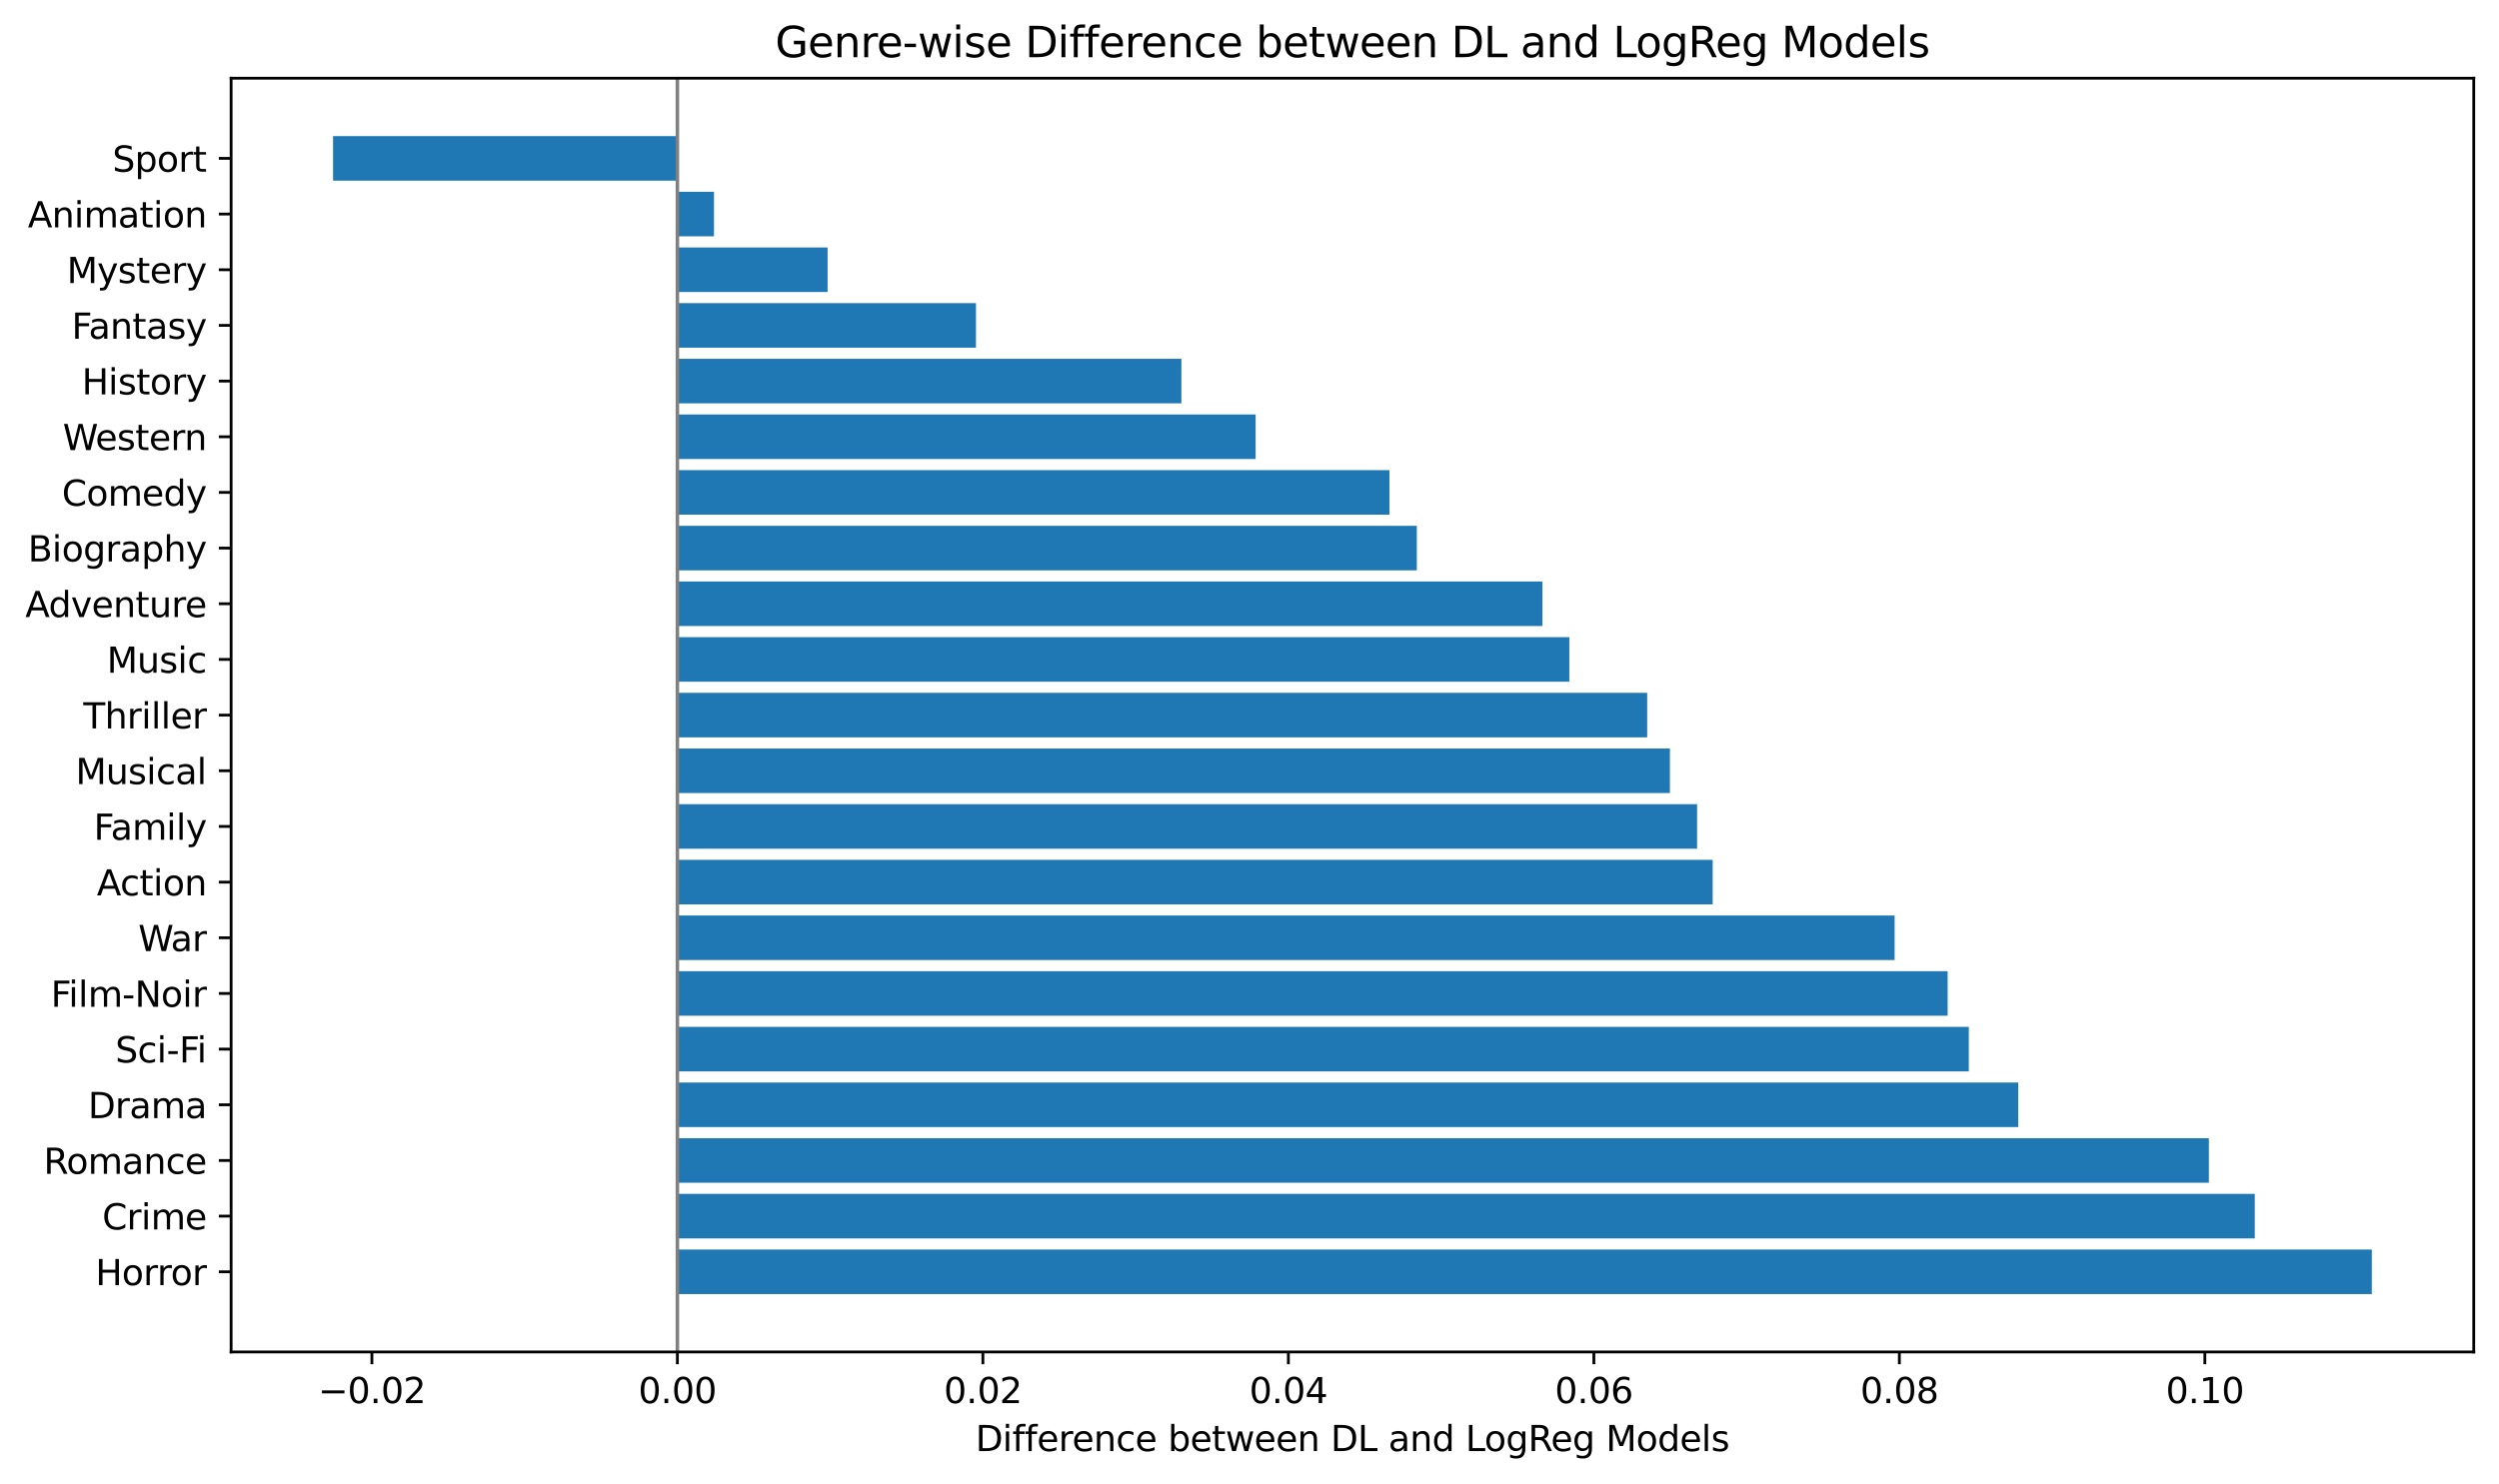 <?xml version="1.0" encoding="utf-8" standalone="no"?>
<!DOCTYPE svg PUBLIC "-//W3C//DTD SVG 1.1//EN"
  "http://www.w3.org/Graphics/SVG/1.1/DTD/svg11.dtd">
<svg xmlns:xlink="http://www.w3.org/1999/xlink" width="712.77pt" height="423.274pt" viewBox="0 0 712.77 423.274" xmlns="http://www.w3.org/2000/svg" version="1.1">
 <defs>
  <style type="text/css">*{stroke-linejoin: round; stroke-linecap: butt}</style>
 </defs>
 <g id="figure_1">
  <g id="patch_1">
   <path d="M 0 423.274 
L 712.77 423.274 
L 712.77 0 
L 0 0 
z
" style="fill: #ffffff"/>
  </g>
  <g id="axes_1">
   <g id="patch_2">
    <path d="M 65.92 385.718 
L 705.57 385.718 
L 705.57 22.318 
L 65.92 22.318 
z
" style="fill: #ffffff"/>
   </g>
   <g id="patch_3">
    <path d="M 193.206 369.2 
L 676.495 369.2 
L 676.495 356.494 
L 193.206 356.494 
z
" clip-path="url(#p3246e03c10)" style="fill: #1f77b4"/>
   </g>
   <g id="patch_4">
    <path d="M 193.206 353.317 
L 643.113 353.317 
L 643.113 340.611 
L 193.206 340.611 
z
" clip-path="url(#p3246e03c10)" style="fill: #1f77b4"/>
   </g>
   <g id="patch_5">
    <path d="M 193.206 337.434 
L 630.017 337.434 
L 630.017 324.728 
L 193.206 324.728 
z
" clip-path="url(#p3246e03c10)" style="fill: #1f77b4"/>
   </g>
   <g id="patch_6">
    <path d="M 193.206 321.551 
L 575.65 321.551 
L 575.65 308.845 
L 193.206 308.845 
z
" clip-path="url(#p3246e03c10)" style="fill: #1f77b4"/>
   </g>
   <g id="patch_7">
    <path d="M 193.206 305.668 
L 561.548 305.668 
L 561.548 292.962 
L 193.206 292.962 
z
" clip-path="url(#p3246e03c10)" style="fill: #1f77b4"/>
   </g>
   <g id="patch_8">
    <path d="M 193.206 289.786 
L 555.505 289.786 
L 555.505 277.079 
L 193.206 277.079 
z
" clip-path="url(#p3246e03c10)" style="fill: #1f77b4"/>
   </g>
   <g id="patch_9">
    <path d="M 193.206 273.903 
L 540.384 273.903 
L 540.384 261.196 
L 193.206 261.196 
z
" clip-path="url(#p3246e03c10)" style="fill: #1f77b4"/>
   </g>
   <g id="patch_10">
    <path d="M 193.206 258.02 
L 488.491 258.02 
L 488.491 245.314 
L 193.206 245.314 
z
" clip-path="url(#p3246e03c10)" style="fill: #1f77b4"/>
   </g>
   <g id="patch_11">
    <path d="M 193.206 242.137 
L 484.049 242.137 
L 484.049 229.431 
L 193.206 229.431 
z
" clip-path="url(#p3246e03c10)" style="fill: #1f77b4"/>
   </g>
   <g id="patch_12">
    <path d="M 193.206 226.254 
L 476.291 226.254 
L 476.291 213.548 
L 193.206 213.548 
z
" clip-path="url(#p3246e03c10)" style="fill: #1f77b4"/>
   </g>
   <g id="patch_13">
    <path d="M 193.206 210.371 
L 469.816 210.371 
L 469.816 197.665 
L 193.206 197.665 
z
" clip-path="url(#p3246e03c10)" style="fill: #1f77b4"/>
   </g>
   <g id="patch_14">
    <path d="M 193.206 194.488 
L 447.6 194.488 
L 447.6 181.782 
L 193.206 181.782 
z
" clip-path="url(#p3246e03c10)" style="fill: #1f77b4"/>
   </g>
   <g id="patch_15">
    <path d="M 193.206 178.606 
L 439.922 178.606 
L 439.922 165.899 
L 193.206 165.899 
z
" clip-path="url(#p3246e03c10)" style="fill: #1f77b4"/>
   </g>
   <g id="patch_16">
    <path d="M 193.206 162.723 
L 404.109 162.723 
L 404.109 150.016 
L 193.206 150.016 
z
" clip-path="url(#p3246e03c10)" style="fill: #1f77b4"/>
   </g>
   <g id="patch_17">
    <path d="M 193.206 146.84 
L 396.306 146.84 
L 396.306 134.134 
L 193.206 134.134 
z
" clip-path="url(#p3246e03c10)" style="fill: #1f77b4"/>
   </g>
   <g id="patch_18">
    <path d="M 193.206 130.957 
L 358.132 130.957 
L 358.132 118.251 
L 193.206 118.251 
z
" clip-path="url(#p3246e03c10)" style="fill: #1f77b4"/>
   </g>
   <g id="patch_19">
    <path d="M 193.206 115.074 
L 336.953 115.074 
L 336.953 102.368 
L 193.206 102.368 
z
" clip-path="url(#p3246e03c10)" style="fill: #1f77b4"/>
   </g>
   <g id="patch_20">
    <path d="M 193.206 99.191 
L 278.365 99.191 
L 278.365 86.485 
L 193.206 86.485 
z
" clip-path="url(#p3246e03c10)" style="fill: #1f77b4"/>
   </g>
   <g id="patch_21">
    <path d="M 193.206 83.308 
L 236.048 83.308 
L 236.048 70.602 
L 193.206 70.602 
z
" clip-path="url(#p3246e03c10)" style="fill: #1f77b4"/>
   </g>
   <g id="patch_22">
    <path d="M 193.206 67.425 
L 203.642 67.425 
L 203.642 54.719 
L 193.206 54.719 
z
" clip-path="url(#p3246e03c10)" style="fill: #1f77b4"/>
   </g>
   <g id="patch_23">
    <path d="M 193.206 51.543 
L 94.995 51.543 
L 94.995 38.836 
L 193.206 38.836 
z
" clip-path="url(#p3246e03c10)" style="fill: #1f77b4"/>
   </g>
   <g id="matplotlib.axis_1">
    <g id="xtick_1">
     <g id="line2d_1">
      <defs>
       <path id="m564d5f9726" d="M 0 0 
L 0 3.5 
" style="stroke: #000000; stroke-width: 0.8"/>
      </defs>
      <g>
       <use xlink:href="#m564d5f9726" x="106.073" y="385.718" style="stroke: #000000; stroke-width: 0.8"/>
      </g>
     </g>
     <g id="text_1">
      <!-- −0.02 -->
      <g transform="translate(90.75 400.317) scale(0.1 -0.1)">
       <defs>
        <path id="DejaVuSans-2212" d="M 678 2272 
L 4684 2272 
L 4684 1741 
L 678 1741 
L 678 2272 
z
" transform="scale(0.016)"/>
        <path id="DejaVuSans-30" d="M 2034 4250 
Q 1547 4250 1301 3770 
Q 1056 3291 1056 2328 
Q 1056 1369 1301 889 
Q 1547 409 2034 409 
Q 2525 409 2770 889 
Q 3016 1369 3016 2328 
Q 3016 3291 2770 3770 
Q 2525 4250 2034 4250 
z
M 2034 4750 
Q 2819 4750 3233 4129 
Q 3647 3509 3647 2328 
Q 3647 1150 3233 529 
Q 2819 -91 2034 -91 
Q 1250 -91 836 529 
Q 422 1150 422 2328 
Q 422 3509 836 4129 
Q 1250 4750 2034 4750 
z
" transform="scale(0.016)"/>
        <path id="DejaVuSans-2e" d="M 684 794 
L 1344 794 
L 1344 0 
L 684 0 
L 684 794 
z
" transform="scale(0.016)"/>
        <path id="DejaVuSans-32" d="M 1228 531 
L 3431 531 
L 3431 0 
L 469 0 
L 469 531 
Q 828 903 1448 1529 
Q 2069 2156 2228 2338 
Q 2531 2678 2651 2914 
Q 2772 3150 2772 3378 
Q 2772 3750 2511 3984 
Q 2250 4219 1831 4219 
Q 1534 4219 1204 4116 
Q 875 4013 500 3803 
L 500 4441 
Q 881 4594 1212 4672 
Q 1544 4750 1819 4750 
Q 2544 4750 2975 4387 
Q 3406 4025 3406 3419 
Q 3406 3131 3298 2873 
Q 3191 2616 2906 2266 
Q 2828 2175 2409 1742 
Q 1991 1309 1228 531 
z
" transform="scale(0.016)"/>
       </defs>
       <use xlink:href="#DejaVuSans-2212"/>
       <use xlink:href="#DejaVuSans-30" x="83.789"/>
       <use xlink:href="#DejaVuSans-2e" x="147.412"/>
       <use xlink:href="#DejaVuSans-30" x="179.199"/>
       <use xlink:href="#DejaVuSans-32" x="242.822"/>
      </g>
     </g>
    </g>
    <g id="xtick_2">
     <g id="line2d_2">
      <g>
       <use xlink:href="#m564d5f9726" x="193.206" y="385.718" style="stroke: #000000; stroke-width: 0.8"/>
      </g>
     </g>
     <g id="text_2">
      <!-- 0.00 -->
      <g transform="translate(182.074 400.317) scale(0.1 -0.1)">
       <use xlink:href="#DejaVuSans-30"/>
       <use xlink:href="#DejaVuSans-2e" x="63.623"/>
       <use xlink:href="#DejaVuSans-30" x="95.41"/>
       <use xlink:href="#DejaVuSans-30" x="159.033"/>
      </g>
     </g>
    </g>
    <g id="xtick_3">
     <g id="line2d_3">
      <g>
       <use xlink:href="#m564d5f9726" x="280.34" y="385.718" style="stroke: #000000; stroke-width: 0.8"/>
      </g>
     </g>
     <g id="text_3">
      <!-- 0.02 -->
      <g transform="translate(269.207 400.317) scale(0.1 -0.1)">
       <use xlink:href="#DejaVuSans-30"/>
       <use xlink:href="#DejaVuSans-2e" x="63.623"/>
       <use xlink:href="#DejaVuSans-30" x="95.41"/>
       <use xlink:href="#DejaVuSans-32" x="159.033"/>
      </g>
     </g>
    </g>
    <g id="xtick_4">
     <g id="line2d_4">
      <g>
       <use xlink:href="#m564d5f9726" x="367.473" y="385.718" style="stroke: #000000; stroke-width: 0.8"/>
      </g>
     </g>
     <g id="text_4">
      <!-- 0.04 -->
      <g transform="translate(356.34 400.317) scale(0.1 -0.1)">
       <defs>
        <path id="DejaVuSans-34" d="M 2419 4116 
L 825 1625 
L 2419 1625 
L 2419 4116 
z
M 2253 4666 
L 3047 4666 
L 3047 1625 
L 3713 1625 
L 3713 1100 
L 3047 1100 
L 3047 0 
L 2419 0 
L 2419 1100 
L 313 1100 
L 313 1709 
L 2253 4666 
z
" transform="scale(0.016)"/>
       </defs>
       <use xlink:href="#DejaVuSans-30"/>
       <use xlink:href="#DejaVuSans-2e" x="63.623"/>
       <use xlink:href="#DejaVuSans-30" x="95.41"/>
       <use xlink:href="#DejaVuSans-34" x="159.033"/>
      </g>
     </g>
    </g>
    <g id="xtick_5">
     <g id="line2d_5">
      <g>
       <use xlink:href="#m564d5f9726" x="454.606" y="385.718" style="stroke: #000000; stroke-width: 0.8"/>
      </g>
     </g>
     <g id="text_5">
      <!-- 0.06 -->
      <g transform="translate(443.473 400.317) scale(0.1 -0.1)">
       <defs>
        <path id="DejaVuSans-36" d="M 2113 2584 
Q 1688 2584 1439 2293 
Q 1191 2003 1191 1497 
Q 1191 994 1439 701 
Q 1688 409 2113 409 
Q 2538 409 2786 701 
Q 3034 994 3034 1497 
Q 3034 2003 2786 2293 
Q 2538 2584 2113 2584 
z
M 3366 4563 
L 3366 3988 
Q 3128 4100 2886 4159 
Q 2644 4219 2406 4219 
Q 1781 4219 1451 3797 
Q 1122 3375 1075 2522 
Q 1259 2794 1537 2939 
Q 1816 3084 2150 3084 
Q 2853 3084 3261 2657 
Q 3669 2231 3669 1497 
Q 3669 778 3244 343 
Q 2819 -91 2113 -91 
Q 1303 -91 875 529 
Q 447 1150 447 2328 
Q 447 3434 972 4092 
Q 1497 4750 2381 4750 
Q 2619 4750 2861 4703 
Q 3103 4656 3366 4563 
z
" transform="scale(0.016)"/>
       </defs>
       <use xlink:href="#DejaVuSans-30"/>
       <use xlink:href="#DejaVuSans-2e" x="63.623"/>
       <use xlink:href="#DejaVuSans-30" x="95.41"/>
       <use xlink:href="#DejaVuSans-36" x="159.033"/>
      </g>
     </g>
    </g>
    <g id="xtick_6">
     <g id="line2d_6">
      <g>
       <use xlink:href="#m564d5f9726" x="541.739" y="385.718" style="stroke: #000000; stroke-width: 0.8"/>
      </g>
     </g>
     <g id="text_6">
      <!-- 0.08 -->
      <g transform="translate(530.606 400.317) scale(0.1 -0.1)">
       <defs>
        <path id="DejaVuSans-38" d="M 2034 2216 
Q 1584 2216 1326 1975 
Q 1069 1734 1069 1313 
Q 1069 891 1326 650 
Q 1584 409 2034 409 
Q 2484 409 2743 651 
Q 3003 894 3003 1313 
Q 3003 1734 2745 1975 
Q 2488 2216 2034 2216 
z
M 1403 2484 
Q 997 2584 770 2862 
Q 544 3141 544 3541 
Q 544 4100 942 4425 
Q 1341 4750 2034 4750 
Q 2731 4750 3128 4425 
Q 3525 4100 3525 3541 
Q 3525 3141 3298 2862 
Q 3072 2584 2669 2484 
Q 3125 2378 3379 2068 
Q 3634 1759 3634 1313 
Q 3634 634 3220 271 
Q 2806 -91 2034 -91 
Q 1263 -91 848 271 
Q 434 634 434 1313 
Q 434 1759 690 2068 
Q 947 2378 1403 2484 
z
M 1172 3481 
Q 1172 3119 1398 2916 
Q 1625 2713 2034 2713 
Q 2441 2713 2670 2916 
Q 2900 3119 2900 3481 
Q 2900 3844 2670 4047 
Q 2441 4250 2034 4250 
Q 1625 4250 1398 4047 
Q 1172 3844 1172 3481 
z
" transform="scale(0.016)"/>
       </defs>
       <use xlink:href="#DejaVuSans-30"/>
       <use xlink:href="#DejaVuSans-2e" x="63.623"/>
       <use xlink:href="#DejaVuSans-30" x="95.41"/>
       <use xlink:href="#DejaVuSans-38" x="159.033"/>
      </g>
     </g>
    </g>
    <g id="xtick_7">
     <g id="line2d_7">
      <g>
       <use xlink:href="#m564d5f9726" x="628.872" y="385.718" style="stroke: #000000; stroke-width: 0.8"/>
      </g>
     </g>
     <g id="text_7">
      <!-- 0.10 -->
      <g transform="translate(617.74 400.317) scale(0.1 -0.1)">
       <defs>
        <path id="DejaVuSans-31" d="M 794 531 
L 1825 531 
L 1825 4091 
L 703 3866 
L 703 4441 
L 1819 4666 
L 2450 4666 
L 2450 531 
L 3481 531 
L 3481 0 
L 794 0 
L 794 531 
z
" transform="scale(0.016)"/>
       </defs>
       <use xlink:href="#DejaVuSans-30"/>
       <use xlink:href="#DejaVuSans-2e" x="63.623"/>
       <use xlink:href="#DejaVuSans-31" x="95.41"/>
       <use xlink:href="#DejaVuSans-30" x="159.033"/>
      </g>
     </g>
    </g>
    <g id="text_8">
     <!-- Difference between DL and LogReg Models -->
     <g transform="translate(278.235 413.995) scale(0.1 -0.1)">
      <defs>
       <path id="DejaVuSans-44" d="M 1259 4147 
L 1259 519 
L 2022 519 
Q 2988 519 3436 956 
Q 3884 1394 3884 2338 
Q 3884 3275 3436 3711 
Q 2988 4147 2022 4147 
L 1259 4147 
z
M 628 4666 
L 1925 4666 
Q 3281 4666 3915 4102 
Q 4550 3538 4550 2338 
Q 4550 1131 3912 565 
Q 3275 0 1925 0 
L 628 0 
L 628 4666 
z
" transform="scale(0.016)"/>
       <path id="DejaVuSans-69" d="M 603 3500 
L 1178 3500 
L 1178 0 
L 603 0 
L 603 3500 
z
M 603 4863 
L 1178 4863 
L 1178 4134 
L 603 4134 
L 603 4863 
z
" transform="scale(0.016)"/>
       <path id="DejaVuSans-66" d="M 2375 4863 
L 2375 4384 
L 1825 4384 
Q 1516 4384 1395 4259 
Q 1275 4134 1275 3809 
L 1275 3500 
L 2222 3500 
L 2222 3053 
L 1275 3053 
L 1275 0 
L 697 0 
L 697 3053 
L 147 3053 
L 147 3500 
L 697 3500 
L 697 3744 
Q 697 4328 969 4595 
Q 1241 4863 1831 4863 
L 2375 4863 
z
" transform="scale(0.016)"/>
       <path id="DejaVuSans-65" d="M 3597 1894 
L 3597 1613 
L 953 1613 
Q 991 1019 1311 708 
Q 1631 397 2203 397 
Q 2534 397 2845 478 
Q 3156 559 3463 722 
L 3463 178 
Q 3153 47 2828 -22 
Q 2503 -91 2169 -91 
Q 1331 -91 842 396 
Q 353 884 353 1716 
Q 353 2575 817 3079 
Q 1281 3584 2069 3584 
Q 2775 3584 3186 3129 
Q 3597 2675 3597 1894 
z
M 3022 2063 
Q 3016 2534 2758 2815 
Q 2500 3097 2075 3097 
Q 1594 3097 1305 2825 
Q 1016 2553 972 2059 
L 3022 2063 
z
" transform="scale(0.016)"/>
       <path id="DejaVuSans-72" d="M 2631 2963 
Q 2534 3019 2420 3045 
Q 2306 3072 2169 3072 
Q 1681 3072 1420 2755 
Q 1159 2438 1159 1844 
L 1159 0 
L 581 0 
L 581 3500 
L 1159 3500 
L 1159 2956 
Q 1341 3275 1631 3429 
Q 1922 3584 2338 3584 
Q 2397 3584 2469 3576 
Q 2541 3569 2628 3553 
L 2631 2963 
z
" transform="scale(0.016)"/>
       <path id="DejaVuSans-6e" d="M 3513 2113 
L 3513 0 
L 2938 0 
L 2938 2094 
Q 2938 2591 2744 2837 
Q 2550 3084 2163 3084 
Q 1697 3084 1428 2787 
Q 1159 2491 1159 1978 
L 1159 0 
L 581 0 
L 581 3500 
L 1159 3500 
L 1159 2956 
Q 1366 3272 1645 3428 
Q 1925 3584 2291 3584 
Q 2894 3584 3203 3211 
Q 3513 2838 3513 2113 
z
" transform="scale(0.016)"/>
       <path id="DejaVuSans-63" d="M 3122 3366 
L 3122 2828 
Q 2878 2963 2633 3030 
Q 2388 3097 2138 3097 
Q 1578 3097 1268 2742 
Q 959 2388 959 1747 
Q 959 1106 1268 751 
Q 1578 397 2138 397 
Q 2388 397 2633 464 
Q 2878 531 3122 666 
L 3122 134 
Q 2881 22 2623 -34 
Q 2366 -91 2075 -91 
Q 1284 -91 818 406 
Q 353 903 353 1747 
Q 353 2603 823 3093 
Q 1294 3584 2113 3584 
Q 2378 3584 2631 3529 
Q 2884 3475 3122 3366 
z
" transform="scale(0.016)"/>
       <path id="DejaVuSans-20" transform="scale(0.016)"/>
       <path id="DejaVuSans-62" d="M 3116 1747 
Q 3116 2381 2855 2742 
Q 2594 3103 2138 3103 
Q 1681 3103 1420 2742 
Q 1159 2381 1159 1747 
Q 1159 1113 1420 752 
Q 1681 391 2138 391 
Q 2594 391 2855 752 
Q 3116 1113 3116 1747 
z
M 1159 2969 
Q 1341 3281 1617 3432 
Q 1894 3584 2278 3584 
Q 2916 3584 3314 3078 
Q 3713 2572 3713 1747 
Q 3713 922 3314 415 
Q 2916 -91 2278 -91 
Q 1894 -91 1617 61 
Q 1341 213 1159 525 
L 1159 0 
L 581 0 
L 581 4863 
L 1159 4863 
L 1159 2969 
z
" transform="scale(0.016)"/>
       <path id="DejaVuSans-74" d="M 1172 4494 
L 1172 3500 
L 2356 3500 
L 2356 3053 
L 1172 3053 
L 1172 1153 
Q 1172 725 1289 603 
Q 1406 481 1766 481 
L 2356 481 
L 2356 0 
L 1766 0 
Q 1100 0 847 248 
Q 594 497 594 1153 
L 594 3053 
L 172 3053 
L 172 3500 
L 594 3500 
L 594 4494 
L 1172 4494 
z
" transform="scale(0.016)"/>
       <path id="DejaVuSans-77" d="M 269 3500 
L 844 3500 
L 1563 769 
L 2278 3500 
L 2956 3500 
L 3675 769 
L 4391 3500 
L 4966 3500 
L 4050 0 
L 3372 0 
L 2619 2869 
L 1863 0 
L 1184 0 
L 269 3500 
z
" transform="scale(0.016)"/>
       <path id="DejaVuSans-4c" d="M 628 4666 
L 1259 4666 
L 1259 531 
L 3531 531 
L 3531 0 
L 628 0 
L 628 4666 
z
" transform="scale(0.016)"/>
       <path id="DejaVuSans-61" d="M 2194 1759 
Q 1497 1759 1228 1600 
Q 959 1441 959 1056 
Q 959 750 1161 570 
Q 1363 391 1709 391 
Q 2188 391 2477 730 
Q 2766 1069 2766 1631 
L 2766 1759 
L 2194 1759 
z
M 3341 1997 
L 3341 0 
L 2766 0 
L 2766 531 
Q 2569 213 2275 61 
Q 1981 -91 1556 -91 
Q 1019 -91 701 211 
Q 384 513 384 1019 
Q 384 1609 779 1909 
Q 1175 2209 1959 2209 
L 2766 2209 
L 2766 2266 
Q 2766 2663 2505 2880 
Q 2244 3097 1772 3097 
Q 1472 3097 1187 3025 
Q 903 2953 641 2809 
L 641 3341 
Q 956 3463 1253 3523 
Q 1550 3584 1831 3584 
Q 2591 3584 2966 3190 
Q 3341 2797 3341 1997 
z
" transform="scale(0.016)"/>
       <path id="DejaVuSans-64" d="M 2906 2969 
L 2906 4863 
L 3481 4863 
L 3481 0 
L 2906 0 
L 2906 525 
Q 2725 213 2448 61 
Q 2172 -91 1784 -91 
Q 1150 -91 751 415 
Q 353 922 353 1747 
Q 353 2572 751 3078 
Q 1150 3584 1784 3584 
Q 2172 3584 2448 3432 
Q 2725 3281 2906 2969 
z
M 947 1747 
Q 947 1113 1208 752 
Q 1469 391 1925 391 
Q 2381 391 2643 752 
Q 2906 1113 2906 1747 
Q 2906 2381 2643 2742 
Q 2381 3103 1925 3103 
Q 1469 3103 1208 2742 
Q 947 2381 947 1747 
z
" transform="scale(0.016)"/>
       <path id="DejaVuSans-6f" d="M 1959 3097 
Q 1497 3097 1228 2736 
Q 959 2375 959 1747 
Q 959 1119 1226 758 
Q 1494 397 1959 397 
Q 2419 397 2687 759 
Q 2956 1122 2956 1747 
Q 2956 2369 2687 2733 
Q 2419 3097 1959 3097 
z
M 1959 3584 
Q 2709 3584 3137 3096 
Q 3566 2609 3566 1747 
Q 3566 888 3137 398 
Q 2709 -91 1959 -91 
Q 1206 -91 779 398 
Q 353 888 353 1747 
Q 353 2609 779 3096 
Q 1206 3584 1959 3584 
z
" transform="scale(0.016)"/>
       <path id="DejaVuSans-67" d="M 2906 1791 
Q 2906 2416 2648 2759 
Q 2391 3103 1925 3103 
Q 1463 3103 1205 2759 
Q 947 2416 947 1791 
Q 947 1169 1205 825 
Q 1463 481 1925 481 
Q 2391 481 2648 825 
Q 2906 1169 2906 1791 
z
M 3481 434 
Q 3481 -459 3084 -895 
Q 2688 -1331 1869 -1331 
Q 1566 -1331 1297 -1286 
Q 1028 -1241 775 -1147 
L 775 -588 
Q 1028 -725 1275 -790 
Q 1522 -856 1778 -856 
Q 2344 -856 2625 -561 
Q 2906 -266 2906 331 
L 2906 616 
Q 2728 306 2450 153 
Q 2172 0 1784 0 
Q 1141 0 747 490 
Q 353 981 353 1791 
Q 353 2603 747 3093 
Q 1141 3584 1784 3584 
Q 2172 3584 2450 3431 
Q 2728 3278 2906 2969 
L 2906 3500 
L 3481 3500 
L 3481 434 
z
" transform="scale(0.016)"/>
       <path id="DejaVuSans-52" d="M 2841 2188 
Q 3044 2119 3236 1894 
Q 3428 1669 3622 1275 
L 4263 0 
L 3584 0 
L 2988 1197 
Q 2756 1666 2539 1819 
Q 2322 1972 1947 1972 
L 1259 1972 
L 1259 0 
L 628 0 
L 628 4666 
L 2053 4666 
Q 2853 4666 3247 4331 
Q 3641 3997 3641 3322 
Q 3641 2881 3436 2590 
Q 3231 2300 2841 2188 
z
M 1259 4147 
L 1259 2491 
L 2053 2491 
Q 2509 2491 2742 2702 
Q 2975 2913 2975 3322 
Q 2975 3731 2742 3939 
Q 2509 4147 2053 4147 
L 1259 4147 
z
" transform="scale(0.016)"/>
       <path id="DejaVuSans-4d" d="M 628 4666 
L 1569 4666 
L 2759 1491 
L 3956 4666 
L 4897 4666 
L 4897 0 
L 4281 0 
L 4281 4097 
L 3078 897 
L 2444 897 
L 1241 4097 
L 1241 0 
L 628 0 
L 628 4666 
z
" transform="scale(0.016)"/>
       <path id="DejaVuSans-6c" d="M 603 4863 
L 1178 4863 
L 1178 0 
L 603 0 
L 603 4863 
z
" transform="scale(0.016)"/>
       <path id="DejaVuSans-73" d="M 2834 3397 
L 2834 2853 
Q 2591 2978 2328 3040 
Q 2066 3103 1784 3103 
Q 1356 3103 1142 2972 
Q 928 2841 928 2578 
Q 928 2378 1081 2264 
Q 1234 2150 1697 2047 
L 1894 2003 
Q 2506 1872 2764 1633 
Q 3022 1394 3022 966 
Q 3022 478 2636 193 
Q 2250 -91 1575 -91 
Q 1294 -91 989 -36 
Q 684 19 347 128 
L 347 722 
Q 666 556 975 473 
Q 1284 391 1588 391 
Q 1994 391 2212 530 
Q 2431 669 2431 922 
Q 2431 1156 2273 1281 
Q 2116 1406 1581 1522 
L 1381 1569 
Q 847 1681 609 1914 
Q 372 2147 372 2553 
Q 372 3047 722 3315 
Q 1072 3584 1716 3584 
Q 2034 3584 2315 3537 
Q 2597 3491 2834 3397 
z
" transform="scale(0.016)"/>
      </defs>
      <use xlink:href="#DejaVuSans-44"/>
      <use xlink:href="#DejaVuSans-69" x="77.002"/>
      <use xlink:href="#DejaVuSans-66" x="104.785"/>
      <use xlink:href="#DejaVuSans-66" x="139.99"/>
      <use xlink:href="#DejaVuSans-65" x="175.195"/>
      <use xlink:href="#DejaVuSans-72" x="236.719"/>
      <use xlink:href="#DejaVuSans-65" x="275.582"/>
      <use xlink:href="#DejaVuSans-6e" x="337.105"/>
      <use xlink:href="#DejaVuSans-63" x="400.484"/>
      <use xlink:href="#DejaVuSans-65" x="455.465"/>
      <use xlink:href="#DejaVuSans-20" x="516.988"/>
      <use xlink:href="#DejaVuSans-62" x="548.775"/>
      <use xlink:href="#DejaVuSans-65" x="612.252"/>
      <use xlink:href="#DejaVuSans-74" x="673.775"/>
      <use xlink:href="#DejaVuSans-77" x="712.984"/>
      <use xlink:href="#DejaVuSans-65" x="794.771"/>
      <use xlink:href="#DejaVuSans-65" x="856.295"/>
      <use xlink:href="#DejaVuSans-6e" x="917.818"/>
      <use xlink:href="#DejaVuSans-20" x="981.197"/>
      <use xlink:href="#DejaVuSans-44" x="1012.984"/>
      <use xlink:href="#DejaVuSans-4c" x="1089.986"/>
      <use xlink:href="#DejaVuSans-20" x="1145.699"/>
      <use xlink:href="#DejaVuSans-61" x="1177.486"/>
      <use xlink:href="#DejaVuSans-6e" x="1238.766"/>
      <use xlink:href="#DejaVuSans-64" x="1302.145"/>
      <use xlink:href="#DejaVuSans-20" x="1365.621"/>
      <use xlink:href="#DejaVuSans-4c" x="1397.408"/>
      <use xlink:href="#DejaVuSans-6f" x="1451.371"/>
      <use xlink:href="#DejaVuSans-67" x="1512.553"/>
      <use xlink:href="#DejaVuSans-52" x="1576.029"/>
      <use xlink:href="#DejaVuSans-65" x="1641.012"/>
      <use xlink:href="#DejaVuSans-67" x="1702.535"/>
      <use xlink:href="#DejaVuSans-20" x="1766.012"/>
      <use xlink:href="#DejaVuSans-4d" x="1797.799"/>
      <use xlink:href="#DejaVuSans-6f" x="1884.078"/>
      <use xlink:href="#DejaVuSans-64" x="1945.26"/>
      <use xlink:href="#DejaVuSans-65" x="2008.736"/>
      <use xlink:href="#DejaVuSans-6c" x="2070.26"/>
      <use xlink:href="#DejaVuSans-73" x="2098.043"/>
     </g>
    </g>
   </g>
   <g id="matplotlib.axis_2">
    <g id="ytick_1">
     <g id="line2d_8">
      <defs>
       <path id="mb1ef6bf976" d="M 0 0 
L -3.5 0 
" style="stroke: #000000; stroke-width: 0.8"/>
      </defs>
      <g>
       <use xlink:href="#mb1ef6bf976" x="65.92" y="362.847" style="stroke: #000000; stroke-width: 0.8"/>
      </g>
     </g>
     <g id="text_9">
      <!-- Horror -->
      <g transform="translate(27.23 366.646) scale(0.1 -0.1)">
       <defs>
        <path id="DejaVuSans-48" d="M 628 4666 
L 1259 4666 
L 1259 2753 
L 3553 2753 
L 3553 4666 
L 4184 4666 
L 4184 0 
L 3553 0 
L 3553 2222 
L 1259 2222 
L 1259 0 
L 628 0 
L 628 4666 
z
" transform="scale(0.016)"/>
       </defs>
       <use xlink:href="#DejaVuSans-48"/>
       <use xlink:href="#DejaVuSans-6f" x="75.195"/>
       <use xlink:href="#DejaVuSans-72" x="136.377"/>
       <use xlink:href="#DejaVuSans-72" x="175.74"/>
       <use xlink:href="#DejaVuSans-6f" x="214.604"/>
       <use xlink:href="#DejaVuSans-72" x="275.785"/>
      </g>
     </g>
    </g>
    <g id="ytick_2">
     <g id="line2d_9">
      <g>
       <use xlink:href="#mb1ef6bf976" x="65.92" y="346.964" style="stroke: #000000; stroke-width: 0.8"/>
      </g>
     </g>
     <g id="text_10">
      <!-- Crime -->
      <g transform="translate(29.155 350.763) scale(0.1 -0.1)">
       <defs>
        <path id="DejaVuSans-43" d="M 4122 4306 
L 4122 3641 
Q 3803 3938 3442 4084 
Q 3081 4231 2675 4231 
Q 1875 4231 1450 3742 
Q 1025 3253 1025 2328 
Q 1025 1406 1450 917 
Q 1875 428 2675 428 
Q 3081 428 3442 575 
Q 3803 722 4122 1019 
L 4122 359 
Q 3791 134 3420 21 
Q 3050 -91 2638 -91 
Q 1578 -91 968 557 
Q 359 1206 359 2328 
Q 359 3453 968 4101 
Q 1578 4750 2638 4750 
Q 3056 4750 3426 4639 
Q 3797 4528 4122 4306 
z
" transform="scale(0.016)"/>
        <path id="DejaVuSans-6d" d="M 3328 2828 
Q 3544 3216 3844 3400 
Q 4144 3584 4550 3584 
Q 5097 3584 5394 3201 
Q 5691 2819 5691 2113 
L 5691 0 
L 5113 0 
L 5113 2094 
Q 5113 2597 4934 2840 
Q 4756 3084 4391 3084 
Q 3944 3084 3684 2787 
Q 3425 2491 3425 1978 
L 3425 0 
L 2847 0 
L 2847 2094 
Q 2847 2600 2669 2842 
Q 2491 3084 2119 3084 
Q 1678 3084 1418 2786 
Q 1159 2488 1159 1978 
L 1159 0 
L 581 0 
L 581 3500 
L 1159 3500 
L 1159 2956 
Q 1356 3278 1631 3431 
Q 1906 3584 2284 3584 
Q 2666 3584 2933 3390 
Q 3200 3197 3328 2828 
z
" transform="scale(0.016)"/>
       </defs>
       <use xlink:href="#DejaVuSans-43"/>
       <use xlink:href="#DejaVuSans-72" x="69.824"/>
       <use xlink:href="#DejaVuSans-69" x="110.938"/>
       <use xlink:href="#DejaVuSans-6d" x="138.721"/>
       <use xlink:href="#DejaVuSans-65" x="236.133"/>
      </g>
     </g>
    </g>
    <g id="ytick_3">
     <g id="line2d_10">
      <g>
       <use xlink:href="#mb1ef6bf976" x="65.92" y="331.081" style="stroke: #000000; stroke-width: 0.8"/>
      </g>
     </g>
     <g id="text_11">
      <!-- Romance -->
      <g transform="translate(12.445 334.88) scale(0.1 -0.1)">
       <use xlink:href="#DejaVuSans-52"/>
       <use xlink:href="#DejaVuSans-6f" x="64.982"/>
       <use xlink:href="#DejaVuSans-6d" x="126.164"/>
       <use xlink:href="#DejaVuSans-61" x="223.576"/>
       <use xlink:href="#DejaVuSans-6e" x="284.855"/>
       <use xlink:href="#DejaVuSans-63" x="348.234"/>
       <use xlink:href="#DejaVuSans-65" x="403.215"/>
      </g>
     </g>
    </g>
    <g id="ytick_4">
     <g id="line2d_11">
      <g>
       <use xlink:href="#mb1ef6bf976" x="65.92" y="315.198" style="stroke: #000000; stroke-width: 0.8"/>
      </g>
     </g>
     <g id="text_12">
      <!-- Drama -->
      <g transform="translate(25.113 318.997) scale(0.1 -0.1)">
       <use xlink:href="#DejaVuSans-44"/>
       <use xlink:href="#DejaVuSans-72" x="77.002"/>
       <use xlink:href="#DejaVuSans-61" x="118.115"/>
       <use xlink:href="#DejaVuSans-6d" x="179.395"/>
       <use xlink:href="#DejaVuSans-61" x="276.807"/>
      </g>
     </g>
    </g>
    <g id="ytick_5">
     <g id="line2d_12">
      <g>
       <use xlink:href="#mb1ef6bf976" x="65.92" y="299.315" style="stroke: #000000; stroke-width: 0.8"/>
      </g>
     </g>
     <g id="text_13">
      <!-- Sci-Fi -->
      <g transform="translate(32.883 303.115) scale(0.1 -0.1)">
       <defs>
        <path id="DejaVuSans-53" d="M 3425 4513 
L 3425 3897 
Q 3066 4069 2747 4153 
Q 2428 4238 2131 4238 
Q 1616 4238 1336 4038 
Q 1056 3838 1056 3469 
Q 1056 3159 1242 3001 
Q 1428 2844 1947 2747 
L 2328 2669 
Q 3034 2534 3370 2195 
Q 3706 1856 3706 1288 
Q 3706 609 3251 259 
Q 2797 -91 1919 -91 
Q 1588 -91 1214 -16 
Q 841 59 441 206 
L 441 856 
Q 825 641 1194 531 
Q 1563 422 1919 422 
Q 2459 422 2753 634 
Q 3047 847 3047 1241 
Q 3047 1584 2836 1778 
Q 2625 1972 2144 2069 
L 1759 2144 
Q 1053 2284 737 2584 
Q 422 2884 422 3419 
Q 422 4038 858 4394 
Q 1294 4750 2059 4750 
Q 2388 4750 2728 4690 
Q 3069 4631 3425 4513 
z
" transform="scale(0.016)"/>
        <path id="DejaVuSans-2d" d="M 313 2009 
L 1997 2009 
L 1997 1497 
L 313 1497 
L 313 2009 
z
" transform="scale(0.016)"/>
        <path id="DejaVuSans-46" d="M 628 4666 
L 3309 4666 
L 3309 4134 
L 1259 4134 
L 1259 2759 
L 3109 2759 
L 3109 2228 
L 1259 2228 
L 1259 0 
L 628 0 
L 628 4666 
z
" transform="scale(0.016)"/>
       </defs>
       <use xlink:href="#DejaVuSans-53"/>
       <use xlink:href="#DejaVuSans-63" x="63.477"/>
       <use xlink:href="#DejaVuSans-69" x="118.457"/>
       <use xlink:href="#DejaVuSans-2d" x="146.24"/>
       <use xlink:href="#DejaVuSans-46" x="182.324"/>
       <use xlink:href="#DejaVuSans-69" x="232.594"/>
      </g>
     </g>
    </g>
    <g id="ytick_6">
     <g id="line2d_13">
      <g>
       <use xlink:href="#mb1ef6bf976" x="65.92" y="283.432" style="stroke: #000000; stroke-width: 0.8"/>
      </g>
     </g>
     <g id="text_14">
      <!-- Film-Noir -->
      <g transform="translate(14.5 287.232) scale(0.1 -0.1)">
       <defs>
        <path id="DejaVuSans-4e" d="M 628 4666 
L 1478 4666 
L 3547 763 
L 3547 4666 
L 4159 4666 
L 4159 0 
L 3309 0 
L 1241 3903 
L 1241 0 
L 628 0 
L 628 4666 
z
" transform="scale(0.016)"/>
       </defs>
       <use xlink:href="#DejaVuSans-46"/>
       <use xlink:href="#DejaVuSans-69" x="50.27"/>
       <use xlink:href="#DejaVuSans-6c" x="78.053"/>
       <use xlink:href="#DejaVuSans-6d" x="105.836"/>
       <use xlink:href="#DejaVuSans-2d" x="203.248"/>
       <use xlink:href="#DejaVuSans-4e" x="239.332"/>
       <use xlink:href="#DejaVuSans-6f" x="314.137"/>
       <use xlink:href="#DejaVuSans-69" x="375.318"/>
       <use xlink:href="#DejaVuSans-72" x="403.102"/>
      </g>
     </g>
    </g>
    <g id="ytick_7">
     <g id="line2d_14">
      <g>
       <use xlink:href="#mb1ef6bf976" x="65.92" y="267.55" style="stroke: #000000; stroke-width: 0.8"/>
      </g>
     </g>
     <g id="text_15">
      <!-- War -->
      <g transform="translate(39.431 271.349) scale(0.1 -0.1)">
       <defs>
        <path id="DejaVuSans-57" d="M 213 4666 
L 850 4666 
L 1831 722 
L 2809 4666 
L 3519 4666 
L 4500 722 
L 5478 4666 
L 6119 4666 
L 4947 0 
L 4153 0 
L 3169 4050 
L 2175 0 
L 1381 0 
L 213 4666 
z
" transform="scale(0.016)"/>
       </defs>
       <use xlink:href="#DejaVuSans-57"/>
       <use xlink:href="#DejaVuSans-61" x="92.502"/>
       <use xlink:href="#DejaVuSans-72" x="153.781"/>
      </g>
     </g>
    </g>
    <g id="ytick_8">
     <g id="line2d_15">
      <g>
       <use xlink:href="#mb1ef6bf976" x="65.92" y="251.667" style="stroke: #000000; stroke-width: 0.8"/>
      </g>
     </g>
     <g id="text_16">
      <!-- Action -->
      <g transform="translate(27.602 255.466) scale(0.1 -0.1)">
       <defs>
        <path id="DejaVuSans-41" d="M 2188 4044 
L 1331 1722 
L 3047 1722 
L 2188 4044 
z
M 1831 4666 
L 2547 4666 
L 4325 0 
L 3669 0 
L 3244 1197 
L 1141 1197 
L 716 0 
L 50 0 
L 1831 4666 
z
" transform="scale(0.016)"/>
       </defs>
       <use xlink:href="#DejaVuSans-41"/>
       <use xlink:href="#DejaVuSans-63" x="66.658"/>
       <use xlink:href="#DejaVuSans-74" x="121.639"/>
       <use xlink:href="#DejaVuSans-69" x="160.848"/>
       <use xlink:href="#DejaVuSans-6f" x="188.631"/>
       <use xlink:href="#DejaVuSans-6e" x="249.812"/>
      </g>
     </g>
    </g>
    <g id="ytick_9">
     <g id="line2d_16">
      <g>
       <use xlink:href="#mb1ef6bf976" x="65.92" y="235.784" style="stroke: #000000; stroke-width: 0.8"/>
      </g>
     </g>
     <g id="text_17">
      <!-- Family -->
      <g transform="translate(26.738 239.583) scale(0.1 -0.1)">
       <defs>
        <path id="DejaVuSans-79" d="M 2059 -325 
Q 1816 -950 1584 -1140 
Q 1353 -1331 966 -1331 
L 506 -1331 
L 506 -850 
L 844 -850 
Q 1081 -850 1212 -737 
Q 1344 -625 1503 -206 
L 1606 56 
L 191 3500 
L 800 3500 
L 1894 763 
L 2988 3500 
L 3597 3500 
L 2059 -325 
z
" transform="scale(0.016)"/>
       </defs>
       <use xlink:href="#DejaVuSans-46"/>
       <use xlink:href="#DejaVuSans-61" x="48.395"/>
       <use xlink:href="#DejaVuSans-6d" x="109.674"/>
       <use xlink:href="#DejaVuSans-69" x="207.086"/>
       <use xlink:href="#DejaVuSans-6c" x="234.869"/>
       <use xlink:href="#DejaVuSans-79" x="262.652"/>
      </g>
     </g>
    </g>
    <g id="ytick_10">
     <g id="line2d_17">
      <g>
       <use xlink:href="#mb1ef6bf976" x="65.92" y="219.901" style="stroke: #000000; stroke-width: 0.8"/>
      </g>
     </g>
     <g id="text_18">
      <!-- Musical -->
      <g transform="translate(21.562 223.7) scale(0.1 -0.1)">
       <defs>
        <path id="DejaVuSans-75" d="M 544 1381 
L 544 3500 
L 1119 3500 
L 1119 1403 
Q 1119 906 1312 657 
Q 1506 409 1894 409 
Q 2359 409 2629 706 
Q 2900 1003 2900 1516 
L 2900 3500 
L 3475 3500 
L 3475 0 
L 2900 0 
L 2900 538 
Q 2691 219 2414 64 
Q 2138 -91 1772 -91 
Q 1169 -91 856 284 
Q 544 659 544 1381 
z
M 1991 3584 
L 1991 3584 
z
" transform="scale(0.016)"/>
       </defs>
       <use xlink:href="#DejaVuSans-4d"/>
       <use xlink:href="#DejaVuSans-75" x="86.279"/>
       <use xlink:href="#DejaVuSans-73" x="149.658"/>
       <use xlink:href="#DejaVuSans-69" x="201.758"/>
       <use xlink:href="#DejaVuSans-63" x="229.541"/>
       <use xlink:href="#DejaVuSans-61" x="284.521"/>
       <use xlink:href="#DejaVuSans-6c" x="345.801"/>
      </g>
     </g>
    </g>
    <g id="ytick_11">
     <g id="line2d_18">
      <g>
       <use xlink:href="#mb1ef6bf976" x="65.92" y="204.018" style="stroke: #000000; stroke-width: 0.8"/>
      </g>
     </g>
     <g id="text_19">
      <!-- Thriller -->
      <g transform="translate(23.766 207.817) scale(0.1 -0.1)">
       <defs>
        <path id="DejaVuSans-54" d="M -19 4666 
L 3928 4666 
L 3928 4134 
L 2272 4134 
L 2272 0 
L 1638 0 
L 1638 4134 
L -19 4134 
L -19 4666 
z
" transform="scale(0.016)"/>
        <path id="DejaVuSans-68" d="M 3513 2113 
L 3513 0 
L 2938 0 
L 2938 2094 
Q 2938 2591 2744 2837 
Q 2550 3084 2163 3084 
Q 1697 3084 1428 2787 
Q 1159 2491 1159 1978 
L 1159 0 
L 581 0 
L 581 4863 
L 1159 4863 
L 1159 2956 
Q 1366 3272 1645 3428 
Q 1925 3584 2291 3584 
Q 2894 3584 3203 3211 
Q 3513 2838 3513 2113 
z
" transform="scale(0.016)"/>
       </defs>
       <use xlink:href="#DejaVuSans-54"/>
       <use xlink:href="#DejaVuSans-68" x="61.084"/>
       <use xlink:href="#DejaVuSans-72" x="124.463"/>
       <use xlink:href="#DejaVuSans-69" x="165.576"/>
       <use xlink:href="#DejaVuSans-6c" x="193.359"/>
       <use xlink:href="#DejaVuSans-6c" x="221.143"/>
       <use xlink:href="#DejaVuSans-65" x="248.926"/>
       <use xlink:href="#DejaVuSans-72" x="310.449"/>
      </g>
     </g>
    </g>
    <g id="ytick_12">
     <g id="line2d_19">
      <g>
       <use xlink:href="#mb1ef6bf976" x="65.92" y="188.135" style="stroke: #000000; stroke-width: 0.8"/>
      </g>
     </g>
     <g id="text_20">
      <!-- Music -->
      <g transform="translate(30.469 191.934) scale(0.1 -0.1)">
       <use xlink:href="#DejaVuSans-4d"/>
       <use xlink:href="#DejaVuSans-75" x="86.279"/>
       <use xlink:href="#DejaVuSans-73" x="149.658"/>
       <use xlink:href="#DejaVuSans-69" x="201.758"/>
       <use xlink:href="#DejaVuSans-63" x="229.541"/>
      </g>
     </g>
    </g>
    <g id="ytick_13">
     <g id="line2d_20">
      <g>
       <use xlink:href="#mb1ef6bf976" x="65.92" y="172.252" style="stroke: #000000; stroke-width: 0.8"/>
      </g>
     </g>
     <g id="text_21">
      <!-- Adventure -->
      <g transform="translate(7.2 176.052) scale(0.1 -0.1)">
       <defs>
        <path id="DejaVuSans-76" d="M 191 3500 
L 800 3500 
L 1894 563 
L 2988 3500 
L 3597 3500 
L 2284 0 
L 1503 0 
L 191 3500 
z
" transform="scale(0.016)"/>
       </defs>
       <use xlink:href="#DejaVuSans-41"/>
       <use xlink:href="#DejaVuSans-64" x="66.658"/>
       <use xlink:href="#DejaVuSans-76" x="130.135"/>
       <use xlink:href="#DejaVuSans-65" x="189.314"/>
       <use xlink:href="#DejaVuSans-6e" x="250.838"/>
       <use xlink:href="#DejaVuSans-74" x="314.217"/>
       <use xlink:href="#DejaVuSans-75" x="353.426"/>
       <use xlink:href="#DejaVuSans-72" x="416.805"/>
       <use xlink:href="#DejaVuSans-65" x="455.668"/>
      </g>
     </g>
    </g>
    <g id="ytick_14">
     <g id="line2d_21">
      <g>
       <use xlink:href="#mb1ef6bf976" x="65.92" y="156.37" style="stroke: #000000; stroke-width: 0.8"/>
      </g>
     </g>
     <g id="text_22">
      <!-- Biography -->
      <g transform="translate(7.97 160.169) scale(0.1 -0.1)">
       <defs>
        <path id="DejaVuSans-42" d="M 1259 2228 
L 1259 519 
L 2272 519 
Q 2781 519 3026 730 
Q 3272 941 3272 1375 
Q 3272 1813 3026 2020 
Q 2781 2228 2272 2228 
L 1259 2228 
z
M 1259 4147 
L 1259 2741 
L 2194 2741 
Q 2656 2741 2882 2914 
Q 3109 3088 3109 3444 
Q 3109 3797 2882 3972 
Q 2656 4147 2194 4147 
L 1259 4147 
z
M 628 4666 
L 2241 4666 
Q 2963 4666 3353 4366 
Q 3744 4066 3744 3513 
Q 3744 3084 3544 2831 
Q 3344 2578 2956 2516 
Q 3422 2416 3680 2098 
Q 3938 1781 3938 1306 
Q 3938 681 3513 340 
Q 3088 0 2303 0 
L 628 0 
L 628 4666 
z
" transform="scale(0.016)"/>
        <path id="DejaVuSans-70" d="M 1159 525 
L 1159 -1331 
L 581 -1331 
L 581 3500 
L 1159 3500 
L 1159 2969 
Q 1341 3281 1617 3432 
Q 1894 3584 2278 3584 
Q 2916 3584 3314 3078 
Q 3713 2572 3713 1747 
Q 3713 922 3314 415 
Q 2916 -91 2278 -91 
Q 1894 -91 1617 61 
Q 1341 213 1159 525 
z
M 3116 1747 
Q 3116 2381 2855 2742 
Q 2594 3103 2138 3103 
Q 1681 3103 1420 2742 
Q 1159 2381 1159 1747 
Q 1159 1113 1420 752 
Q 1681 391 2138 391 
Q 2594 391 2855 752 
Q 3116 1113 3116 1747 
z
" transform="scale(0.016)"/>
       </defs>
       <use xlink:href="#DejaVuSans-42"/>
       <use xlink:href="#DejaVuSans-69" x="68.604"/>
       <use xlink:href="#DejaVuSans-6f" x="96.387"/>
       <use xlink:href="#DejaVuSans-67" x="157.568"/>
       <use xlink:href="#DejaVuSans-72" x="221.045"/>
       <use xlink:href="#DejaVuSans-61" x="262.158"/>
       <use xlink:href="#DejaVuSans-70" x="323.438"/>
       <use xlink:href="#DejaVuSans-68" x="386.914"/>
       <use xlink:href="#DejaVuSans-79" x="450.293"/>
      </g>
     </g>
    </g>
    <g id="ytick_15">
     <g id="line2d_22">
      <g>
       <use xlink:href="#mb1ef6bf976" x="65.92" y="140.487" style="stroke: #000000; stroke-width: 0.8"/>
      </g>
     </g>
     <g id="text_23">
      <!-- Comedy -->
      <g transform="translate(17.658 144.286) scale(0.1 -0.1)">
       <use xlink:href="#DejaVuSans-43"/>
       <use xlink:href="#DejaVuSans-6f" x="69.824"/>
       <use xlink:href="#DejaVuSans-6d" x="131.006"/>
       <use xlink:href="#DejaVuSans-65" x="228.418"/>
       <use xlink:href="#DejaVuSans-64" x="289.941"/>
       <use xlink:href="#DejaVuSans-79" x="353.418"/>
      </g>
     </g>
    </g>
    <g id="ytick_16">
     <g id="line2d_23">
      <g>
       <use xlink:href="#mb1ef6bf976" x="65.92" y="124.604" style="stroke: #000000; stroke-width: 0.8"/>
      </g>
     </g>
     <g id="text_24">
      <!-- Western -->
      <g transform="translate(17.911 128.403) scale(0.1 -0.1)">
       <use xlink:href="#DejaVuSans-57"/>
       <use xlink:href="#DejaVuSans-65" x="93.002"/>
       <use xlink:href="#DejaVuSans-73" x="154.525"/>
       <use xlink:href="#DejaVuSans-74" x="206.625"/>
       <use xlink:href="#DejaVuSans-65" x="245.834"/>
       <use xlink:href="#DejaVuSans-72" x="307.357"/>
       <use xlink:href="#DejaVuSans-6e" x="346.721"/>
      </g>
     </g>
    </g>
    <g id="ytick_17">
     <g id="line2d_24">
      <g>
       <use xlink:href="#mb1ef6bf976" x="65.92" y="108.721" style="stroke: #000000; stroke-width: 0.8"/>
      </g>
     </g>
     <g id="text_25">
      <!-- History -->
      <g transform="translate(23.344 112.52) scale(0.1 -0.1)">
       <use xlink:href="#DejaVuSans-48"/>
       <use xlink:href="#DejaVuSans-69" x="75.195"/>
       <use xlink:href="#DejaVuSans-73" x="102.979"/>
       <use xlink:href="#DejaVuSans-74" x="155.078"/>
       <use xlink:href="#DejaVuSans-6f" x="194.287"/>
       <use xlink:href="#DejaVuSans-72" x="255.469"/>
       <use xlink:href="#DejaVuSans-79" x="296.582"/>
      </g>
     </g>
    </g>
    <g id="ytick_18">
     <g id="line2d_25">
      <g>
       <use xlink:href="#mb1ef6bf976" x="65.92" y="92.838" style="stroke: #000000; stroke-width: 0.8"/>
      </g>
     </g>
     <g id="text_26">
      <!-- Fantasy -->
      <g transform="translate(20.439 96.637) scale(0.1 -0.1)">
       <use xlink:href="#DejaVuSans-46"/>
       <use xlink:href="#DejaVuSans-61" x="48.395"/>
       <use xlink:href="#DejaVuSans-6e" x="109.674"/>
       <use xlink:href="#DejaVuSans-74" x="173.053"/>
       <use xlink:href="#DejaVuSans-61" x="212.262"/>
       <use xlink:href="#DejaVuSans-73" x="273.541"/>
       <use xlink:href="#DejaVuSans-79" x="325.641"/>
      </g>
     </g>
    </g>
    <g id="ytick_19">
     <g id="line2d_26">
      <g>
       <use xlink:href="#mb1ef6bf976" x="65.92" y="76.955" style="stroke: #000000; stroke-width: 0.8"/>
      </g>
     </g>
     <g id="text_27">
      <!-- Mystery -->
      <g transform="translate(19.061 80.754) scale(0.1 -0.1)">
       <use xlink:href="#DejaVuSans-4d"/>
       <use xlink:href="#DejaVuSans-79" x="86.279"/>
       <use xlink:href="#DejaVuSans-73" x="145.459"/>
       <use xlink:href="#DejaVuSans-74" x="197.559"/>
       <use xlink:href="#DejaVuSans-65" x="236.768"/>
       <use xlink:href="#DejaVuSans-72" x="298.291"/>
       <use xlink:href="#DejaVuSans-79" x="339.404"/>
      </g>
     </g>
    </g>
    <g id="ytick_20">
     <g id="line2d_27">
      <g>
       <use xlink:href="#mb1ef6bf976" x="65.92" y="61.072" style="stroke: #000000; stroke-width: 0.8"/>
      </g>
     </g>
     <g id="text_28">
      <!-- Animation -->
      <g transform="translate(7.941 64.872) scale(0.1 -0.1)">
       <use xlink:href="#DejaVuSans-41"/>
       <use xlink:href="#DejaVuSans-6e" x="68.408"/>
       <use xlink:href="#DejaVuSans-69" x="131.787"/>
       <use xlink:href="#DejaVuSans-6d" x="159.57"/>
       <use xlink:href="#DejaVuSans-61" x="256.982"/>
       <use xlink:href="#DejaVuSans-74" x="318.262"/>
       <use xlink:href="#DejaVuSans-69" x="357.471"/>
       <use xlink:href="#DejaVuSans-6f" x="385.254"/>
       <use xlink:href="#DejaVuSans-6e" x="446.436"/>
      </g>
     </g>
    </g>
    <g id="ytick_21">
     <g id="line2d_28">
      <g>
       <use xlink:href="#mb1ef6bf976" x="65.92" y="45.189" style="stroke: #000000; stroke-width: 0.8"/>
      </g>
     </g>
     <g id="text_29">
      <!-- Sport -->
      <g transform="translate(32.073 48.989) scale(0.1 -0.1)">
       <use xlink:href="#DejaVuSans-53"/>
       <use xlink:href="#DejaVuSans-70" x="63.477"/>
       <use xlink:href="#DejaVuSans-6f" x="126.953"/>
       <use xlink:href="#DejaVuSans-72" x="188.135"/>
       <use xlink:href="#DejaVuSans-74" x="229.248"/>
      </g>
     </g>
    </g>
   </g>
   <g id="line2d_29">
    <path d="M 193.206 385.718 
L 193.206 22.318 
" clip-path="url(#p3246e03c10)" style="fill: none; stroke: #808080; stroke-linecap: square"/>
   </g>
   <g id="patch_24">
    <path d="M 65.92 385.718 
L 65.92 22.318 
" style="fill: none; stroke: #000000; stroke-width: 0.8; stroke-linejoin: miter; stroke-linecap: square"/>
   </g>
   <g id="patch_25">
    <path d="M 705.57 385.718 
L 705.57 22.318 
" style="fill: none; stroke: #000000; stroke-width: 0.8; stroke-linejoin: miter; stroke-linecap: square"/>
   </g>
   <g id="patch_26">
    <path d="M 65.92 385.718 
L 705.57 385.718 
" style="fill: none; stroke: #000000; stroke-width: 0.8; stroke-linejoin: miter; stroke-linecap: square"/>
   </g>
   <g id="patch_27">
    <path d="M 65.92 22.318 
L 705.57 22.318 
" style="fill: none; stroke: #000000; stroke-width: 0.8; stroke-linejoin: miter; stroke-linecap: square"/>
   </g>
   <g id="text_30">
    <!-- Genre-wise Difference between DL and LogReg Models -->
    <g transform="translate(221.103 16.318) scale(0.12 -0.12)">
     <defs>
      <path id="DejaVuSans-47" d="M 3809 666 
L 3809 1919 
L 2778 1919 
L 2778 2438 
L 4434 2438 
L 4434 434 
Q 4069 175 3628 42 
Q 3188 -91 2688 -91 
Q 1594 -91 976 548 
Q 359 1188 359 2328 
Q 359 3472 976 4111 
Q 1594 4750 2688 4750 
Q 3144 4750 3555 4637 
Q 3966 4525 4313 4306 
L 4313 3634 
Q 3963 3931 3569 4081 
Q 3175 4231 2741 4231 
Q 1884 4231 1454 3753 
Q 1025 3275 1025 2328 
Q 1025 1384 1454 906 
Q 1884 428 2741 428 
Q 3075 428 3337 486 
Q 3600 544 3809 666 
z
" transform="scale(0.016)"/>
     </defs>
     <use xlink:href="#DejaVuSans-47"/>
     <use xlink:href="#DejaVuSans-65" x="77.49"/>
     <use xlink:href="#DejaVuSans-6e" x="139.014"/>
     <use xlink:href="#DejaVuSans-72" x="202.393"/>
     <use xlink:href="#DejaVuSans-65" x="241.256"/>
     <use xlink:href="#DejaVuSans-2d" x="302.779"/>
     <use xlink:href="#DejaVuSans-77" x="338.863"/>
     <use xlink:href="#DejaVuSans-69" x="420.65"/>
     <use xlink:href="#DejaVuSans-73" x="448.434"/>
     <use xlink:href="#DejaVuSans-65" x="500.533"/>
     <use xlink:href="#DejaVuSans-20" x="562.057"/>
     <use xlink:href="#DejaVuSans-44" x="593.844"/>
     <use xlink:href="#DejaVuSans-69" x="670.846"/>
     <use xlink:href="#DejaVuSans-66" x="698.629"/>
     <use xlink:href="#DejaVuSans-66" x="733.834"/>
     <use xlink:href="#DejaVuSans-65" x="769.039"/>
     <use xlink:href="#DejaVuSans-72" x="830.562"/>
     <use xlink:href="#DejaVuSans-65" x="869.426"/>
     <use xlink:href="#DejaVuSans-6e" x="930.949"/>
     <use xlink:href="#DejaVuSans-63" x="994.328"/>
     <use xlink:href="#DejaVuSans-65" x="1049.309"/>
     <use xlink:href="#DejaVuSans-20" x="1110.832"/>
     <use xlink:href="#DejaVuSans-62" x="1142.619"/>
     <use xlink:href="#DejaVuSans-65" x="1206.096"/>
     <use xlink:href="#DejaVuSans-74" x="1267.619"/>
     <use xlink:href="#DejaVuSans-77" x="1306.828"/>
     <use xlink:href="#DejaVuSans-65" x="1388.615"/>
     <use xlink:href="#DejaVuSans-65" x="1450.139"/>
     <use xlink:href="#DejaVuSans-6e" x="1511.662"/>
     <use xlink:href="#DejaVuSans-20" x="1575.041"/>
     <use xlink:href="#DejaVuSans-44" x="1606.828"/>
     <use xlink:href="#DejaVuSans-4c" x="1683.83"/>
     <use xlink:href="#DejaVuSans-20" x="1739.543"/>
     <use xlink:href="#DejaVuSans-61" x="1771.33"/>
     <use xlink:href="#DejaVuSans-6e" x="1832.609"/>
     <use xlink:href="#DejaVuSans-64" x="1895.988"/>
     <use xlink:href="#DejaVuSans-20" x="1959.465"/>
     <use xlink:href="#DejaVuSans-4c" x="1991.252"/>
     <use xlink:href="#DejaVuSans-6f" x="2045.215"/>
     <use xlink:href="#DejaVuSans-67" x="2106.396"/>
     <use xlink:href="#DejaVuSans-52" x="2169.873"/>
     <use xlink:href="#DejaVuSans-65" x="2234.855"/>
     <use xlink:href="#DejaVuSans-67" x="2296.379"/>
     <use xlink:href="#DejaVuSans-20" x="2359.855"/>
     <use xlink:href="#DejaVuSans-4d" x="2391.643"/>
     <use xlink:href="#DejaVuSans-6f" x="2477.922"/>
     <use xlink:href="#DejaVuSans-64" x="2539.104"/>
     <use xlink:href="#DejaVuSans-65" x="2602.58"/>
     <use xlink:href="#DejaVuSans-6c" x="2664.104"/>
     <use xlink:href="#DejaVuSans-73" x="2691.887"/>
    </g>
   </g>
  </g>
 </g>
 <defs>
  <clipPath id="p3246e03c10">
   <rect x="65.92" y="22.318" width="639.65" height="363.4"/>
  </clipPath>
 </defs>
</svg>

